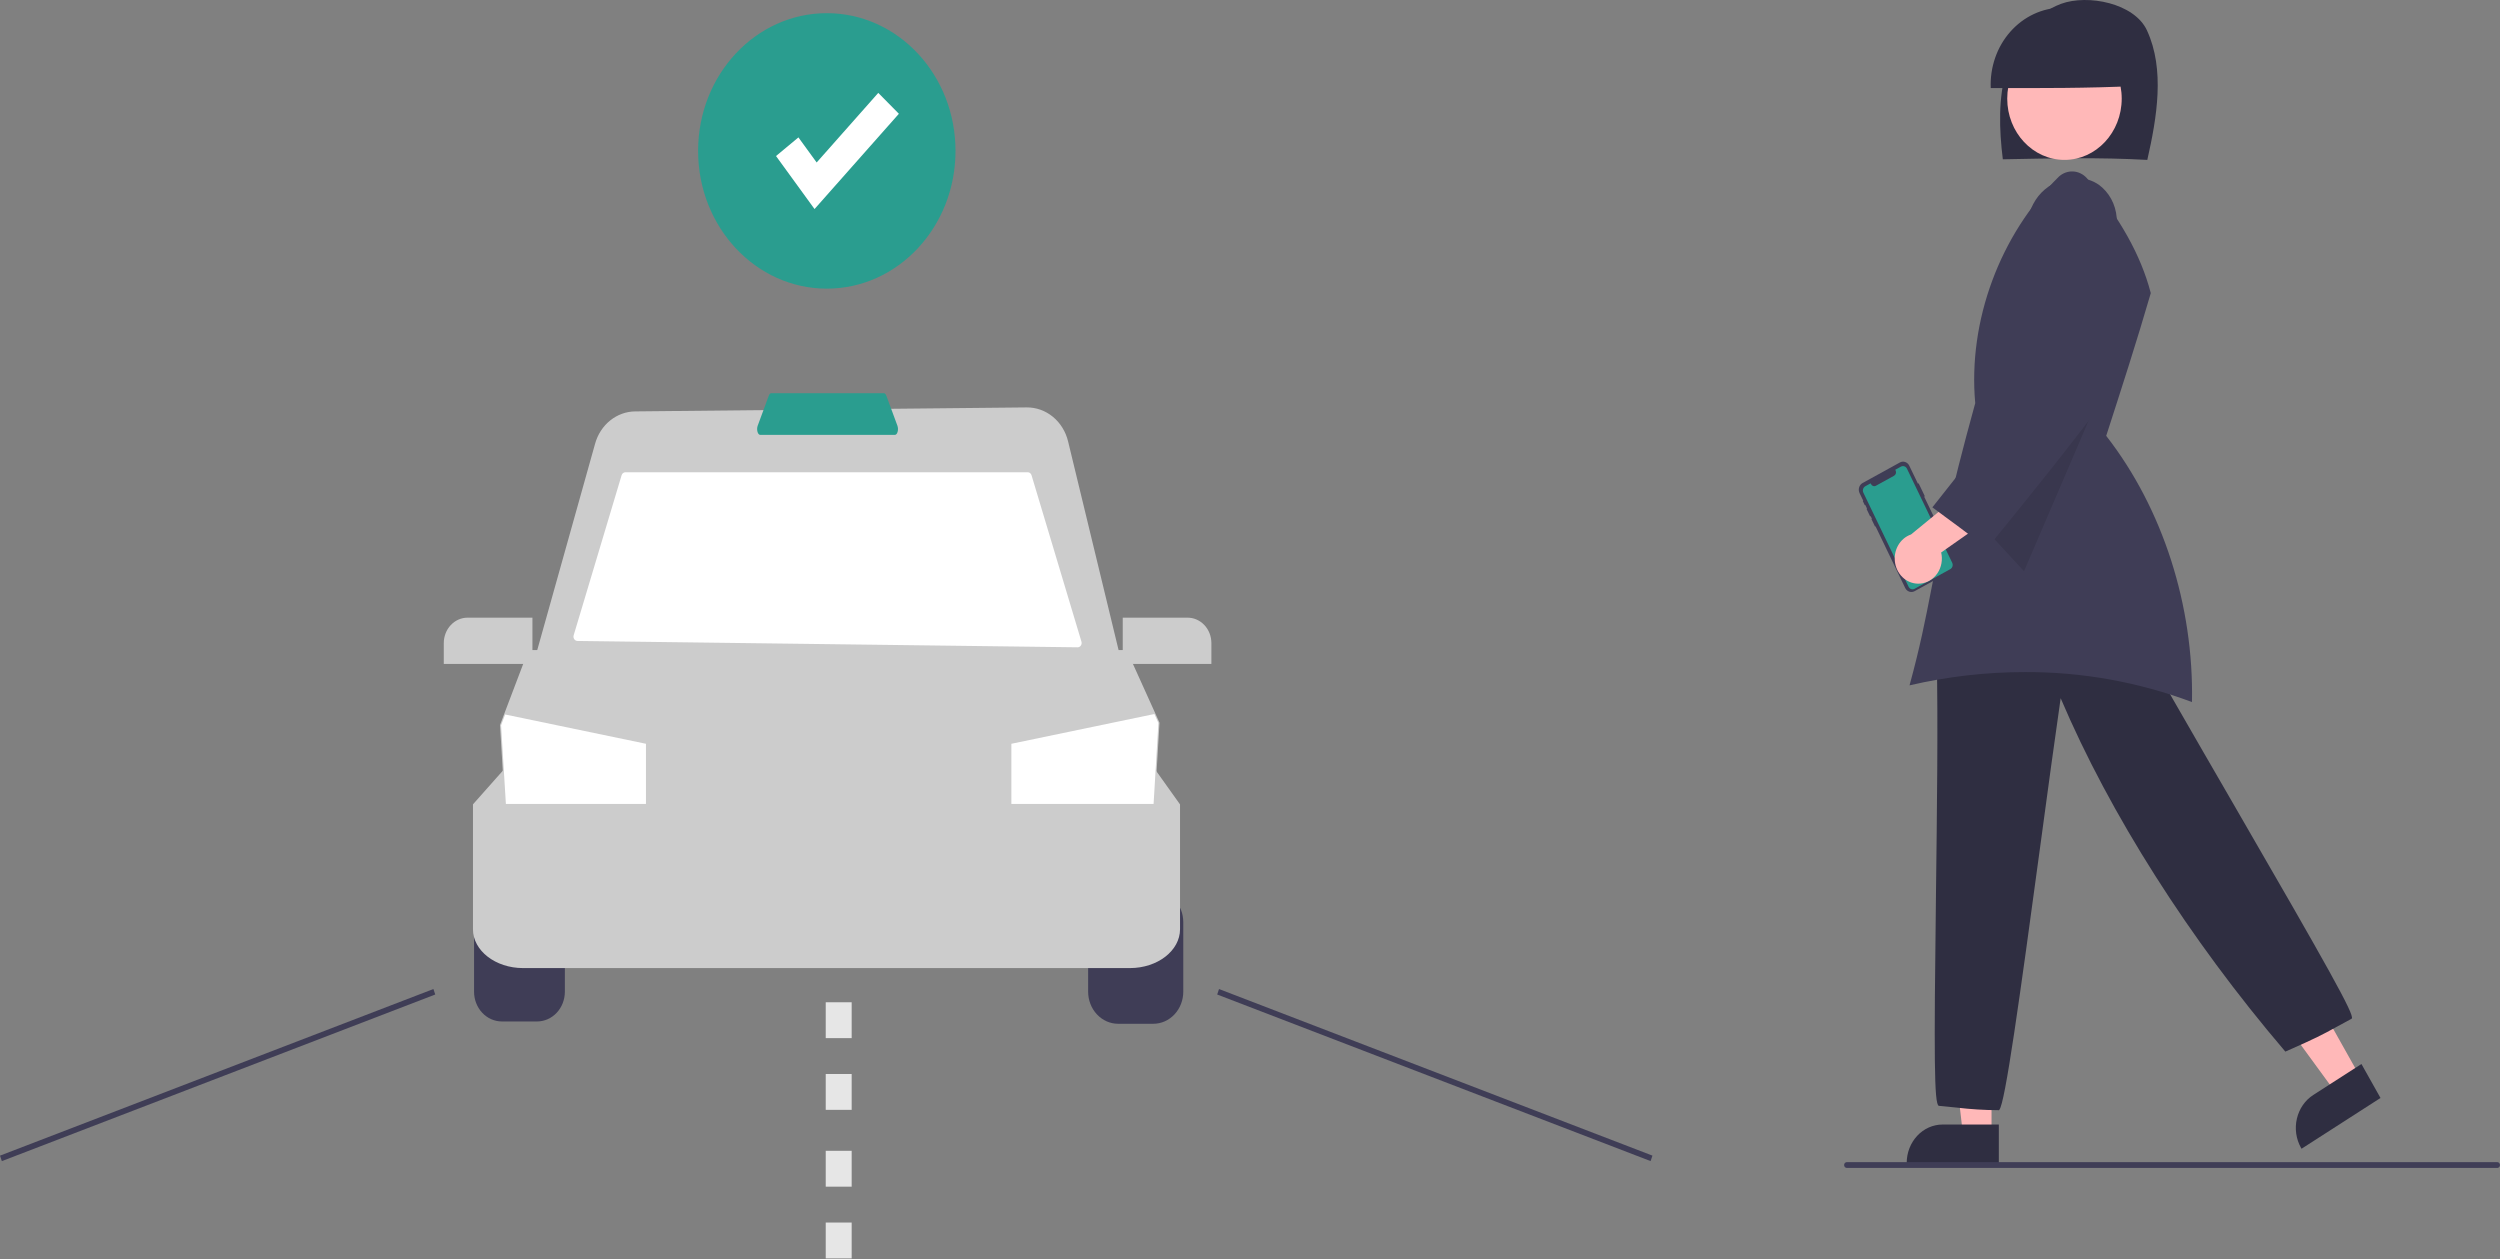 <svg width="550" height="277" viewBox="0 0 550 277" fill="none" xmlns="http://www.w3.org/2000/svg">
<rect x="0" y="0" width="550" height="277" fill="#808080" stroke="none"/>
<g clip-path="url(#clip0_307_1811)">
<path d="M110.404 196.333C108.784 196.334 107.23 197.024 106.084 198.251C104.938 199.477 104.293 201.14 104.291 202.875V218.18C104.293 219.914 104.938 221.577 106.084 222.804C107.23 224.03 108.784 224.72 110.404 224.722H118.158C119.779 224.72 121.332 224.03 122.478 222.804C123.624 221.577 124.269 219.914 124.271 218.18V202.875C124.269 201.14 123.624 199.477 122.478 198.251C121.332 197.024 119.779 196.334 118.158 196.333H110.404Z" fill="#3F3D56"/>
<path d="M253.733 225.231H245.98C244.233 225.229 242.558 224.485 241.323 223.163C240.088 221.841 239.393 220.049 239.391 218.18V202.874C239.393 201.005 240.088 199.213 241.323 197.891C242.558 196.569 244.233 195.825 245.98 195.823H253.733C255.48 195.825 257.155 196.569 258.39 197.891C259.625 199.213 260.32 201.005 260.322 202.874V218.18C260.32 220.049 259.625 221.841 258.39 223.163C257.155 224.485 255.48 225.229 253.733 225.231Z" fill="#3F3D56"/>
<path d="M248.589 212.977H115.073C108.997 212.977 104.053 209.143 104.053 204.431V176.955L110.681 169.486H254.27L259.608 176.971V204.431C259.608 209.143 254.665 212.977 248.589 212.977Z" fill="#CCCCCC"/>
<path d="M253.647 183.231H111.442L109.997 159.517L110.916 157.09L116.262 143.013H247.865L255.093 158.999L253.647 183.231Z" fill="#CCCCCC"/>
<path d="M254.851 159.05L253.79 176.868H222.503V163.631L253.962 157.084L254.851 159.05Z" fill="white"/>
<path d="M142.11 163.631V176.868H111.294L110.237 159.559L111.137 157.187L142.11 163.631Z" fill="white"/>
<path d="M247.072 147.086H117.053L130.921 97.617C131.486 95.574 132.651 93.78 134.243 92.5C135.835 91.22 137.769 90.522 139.76 90.509L225.867 89.631C227.947 89.609 229.975 90.333 231.626 91.688C233.278 93.043 234.458 94.95 234.979 97.105L247.072 147.086Z" fill="#CCCCCC"/>
<path d="M237.063 142.408L127.041 141.012C126.902 141.01 126.766 140.973 126.642 140.905C126.519 140.836 126.412 140.738 126.331 140.617C126.249 140.496 126.196 140.356 126.174 140.209C126.152 140.062 126.163 139.912 126.205 139.77L136.753 104.553C136.81 104.361 136.923 104.194 137.075 104.075C137.227 103.956 137.411 103.892 137.599 103.892H226.092C226.28 103.892 226.463 103.956 226.616 104.075C226.768 104.194 226.881 104.361 226.938 104.553L237.92 141.166C237.963 141.31 237.973 141.462 237.951 141.611C237.928 141.76 237.872 141.901 237.789 142.022C237.705 142.143 237.595 142.241 237.469 142.309C237.343 142.376 237.204 142.41 237.063 142.408Z" fill="white"/>
<path d="M196.89 95.668H167.235C166.985 95.668 166.759 95.404 166.644 94.98C166.529 94.546 166.546 94.084 166.691 93.661L169.136 87.043C169.261 86.705 169.465 86.504 169.681 86.504H194.445C194.661 86.504 194.864 86.705 194.989 87.043L197.434 93.661C197.58 94.084 197.596 94.546 197.482 94.98C197.367 95.404 197.14 95.668 196.89 95.668Z" fill="#2A9D8F"/>
<path d="M117.135 146.068H97.632V141.48C97.633 139.997 98.184 138.575 99.164 137.526C100.144 136.477 101.473 135.887 102.859 135.886H117.135V146.068Z" fill="#CCCCCC"/>
<path d="M266.506 146.068H247.002V135.886H261.279C262.665 135.887 263.993 136.477 264.973 137.526C265.953 138.575 266.505 139.997 266.506 141.48V146.068Z" fill="#CCCCCC"/>
<path d="M95.35 217.585L0.001 254.241L0.405 255.447L95.754 218.791L95.35 217.585Z" fill="#3F3D56"/>
<path d="M268.187 217.588L267.782 218.793L363.134 255.441L363.539 254.235L268.187 217.588Z" fill="#3F3D56"/>
<path d="M187.367 244.166H181.66V236.278H187.367V244.166ZM187.367 228.388H181.66V220.499H187.367V228.388Z" fill="#E6E6E6"/>
<path d="M187.367 276.846H181.66V268.957H187.367V276.846ZM187.367 261.067H181.66V253.178H187.367V261.067Z" fill="#E6E6E6"/>
<path d="M438.139 249.594H431.854L428.862 223.647H438.139V249.594Z" fill="#FFB8B8"/>
<path d="M439.743 256.115H419.474V255.84C419.477 253.602 420.309 251.456 421.788 249.873C423.267 248.29 425.272 247.4 427.364 247.397H439.743L439.743 256.115Z" fill="#2F2E41"/>
<path d="M519.197 236.847L513.809 240.312L498.758 219.719L506.71 214.606L519.197 236.847Z" fill="#FFB8B8"/>
<path d="M506.336 252.724L506.204 252.489C505.129 250.569 504.81 248.271 505.316 246.099C505.822 243.927 507.112 242.059 508.904 240.904L519.515 234.081L523.71 241.553L506.336 252.724Z" fill="#2F2E41"/>
<path d="M439.774 244.239L439.665 244.239C436.607 244.228 433.552 244.04 430.514 243.675C429.355 243.553 428.099 243.42 426.585 243.287L426.533 243.276C425.5 242.948 425.472 232.582 425.91 197.099C426.134 178.925 426.388 158.326 426.085 145.208L426.082 145.079L426.173 144.994C437.386 134.557 451.786 130.645 466.721 133.978L466.831 134.002L466.889 134.107C473.067 145.293 482.394 161.406 491.415 176.99C512.122 212.761 518.044 223.282 517.395 224.075L517.317 224.14C515.903 224.897 514.842 225.479 513.939 225.975C510.917 227.633 509.666 228.319 502.944 231.281L502.778 231.355L502.657 231.213C481.646 206.574 464.161 179.05 453.346 153.607C452.083 162.293 450.549 173.636 448.928 185.62C444.267 220.082 441.118 242.775 439.849 244.156L439.774 244.239Z" fill="#2F2E41"/>
<path d="M472.407 35.18C474.523 25.83 476.316 15.284 472.325 6.673C469.557 0.698 459.313 -1.315 453.442 0.838C447.57 2.991 443.324 8.831 441.457 15.198C439.59 21.566 439.807 28.428 440.621 35.047C451.42 34.825 462.219 34.603 472.407 35.18Z" fill="#2F2E41"/>
<path d="M454.184 35.178C461.138 35.178 466.776 29.144 466.776 21.701C466.776 14.258 461.138 8.224 454.184 8.224C447.229 8.224 441.591 14.258 441.591 21.701C441.591 29.144 447.229 35.178 454.184 35.178Z" fill="#FFB8B8"/>
<path d="M469.578 18.925C469.618 16.657 469.232 14.403 468.442 12.298C467.652 10.193 466.475 8.279 464.98 6.67C463.485 5.062 461.704 3.791 459.741 2.933C457.779 2.076 455.675 1.65 453.555 1.68C451.436 1.71 449.343 2.195 447.403 3.108C445.462 4.02 443.712 5.34 442.258 6.991C440.803 8.641 439.673 10.587 438.936 12.714C438.198 14.841 437.867 17.105 437.963 19.371C448.742 19.395 459.52 19.42 469.578 18.925Z" fill="#2F2E41"/>
<path d="M445.435 147.859C457.963 147.799 470.409 150.029 482.236 154.453C482.648 133.21 475.814 111.927 463.457 96.005L463.365 95.886L463.412 95.74C466.712 85.534 470.124 74.985 473.172 64.488L473.126 64.312C470.988 56.178 466.399 47.959 459.098 39.184C458.306 38.306 457.231 37.783 456.092 37.721C454.953 37.659 453.835 38.063 452.964 38.851C439.985 51.584 432.928 70.662 434.547 88.64L434.552 88.692L434.538 88.744C428.82 109.473 426.745 120.12 424.914 129.514C423.578 136.366 422.421 142.3 420.099 150.778C428.423 148.84 436.916 147.861 445.435 147.859Z" fill="#3F3D56"/>
<path opacity="0.1" d="M463.88 82.33L445.281 125.665L434.655 114.155L463.88 82.33Z" fill="black"/>
<path d="M422.132 106.4L423.428 109.097C423.44 109.122 423.443 109.151 423.435 109.178C423.427 109.204 423.409 109.226 423.386 109.239L423.323 109.274L430.079 123.321C430.266 123.71 430.301 124.162 430.176 124.579C430.051 124.995 429.777 125.341 429.414 125.541L421.212 130.059C421.032 130.158 420.836 130.218 420.634 130.236C420.433 130.254 420.23 130.229 420.037 130.163C419.845 130.097 419.666 129.991 419.512 129.851C419.358 129.711 419.231 129.54 419.138 129.347L412.619 115.792L412.574 115.817C412.558 115.826 412.539 115.828 412.521 115.822C412.503 115.816 412.489 115.803 412.48 115.785L411.742 114.251C411.738 114.242 411.735 114.232 411.735 114.223C411.734 114.213 411.735 114.203 411.738 114.194C411.741 114.184 411.745 114.176 411.751 114.168C411.757 114.161 411.764 114.154 411.772 114.15L411.818 114.125L411.54 113.547L411.494 113.572C411.477 113.582 411.457 113.583 411.438 113.577C411.42 113.57 411.404 113.557 411.396 113.538L410.668 112.024C410.659 112.006 410.657 111.984 410.663 111.965C410.669 111.945 410.682 111.929 410.699 111.919L410.745 111.894L410.365 111.105L410.319 111.131C410.304 111.139 410.286 111.141 410.269 111.135C410.253 111.129 410.24 111.117 410.232 111.101L409.834 110.275C409.826 110.258 409.825 110.239 409.83 110.222C409.835 110.204 409.847 110.189 409.862 110.181L409.909 110.155L409.104 108.483C408.917 108.094 408.882 107.642 409.007 107.226C409.132 106.809 409.406 106.463 409.769 106.263L417.971 101.746C418.334 101.546 418.756 101.508 419.145 101.642C419.534 101.775 419.858 102.068 420.045 102.457L421.936 106.389L421.999 106.355C422.022 106.342 422.049 106.34 422.074 106.348C422.099 106.357 422.12 106.375 422.132 106.4Z" fill="#3F3D56"/>
<path d="M419.529 103.107L429.482 123.804C429.6 124.05 429.622 124.337 429.543 124.601C429.464 124.865 429.29 125.085 429.06 125.212L421.208 129.536C420.978 129.663 420.711 129.688 420.464 129.603C420.218 129.519 420.013 129.334 419.894 129.088L419.892 129.085L409.939 108.389C409.881 108.267 409.845 108.134 409.834 107.997C409.824 107.86 409.839 107.722 409.878 107.591C409.917 107.46 409.98 107.339 410.063 107.234C410.146 107.13 410.247 107.043 410.361 106.98L411.536 106.333L411.614 106.495C411.662 106.595 411.729 106.684 411.809 106.758C411.89 106.831 411.983 106.886 412.084 106.921C412.184 106.955 412.29 106.968 412.396 106.959C412.501 106.949 412.604 106.918 412.698 106.866L416.691 104.667C416.88 104.562 417.023 104.382 417.089 104.164C417.154 103.947 417.135 103.71 417.038 103.507L416.96 103.346L418.212 102.656C418.443 102.529 418.711 102.505 418.958 102.59C419.204 102.674 419.41 102.86 419.528 103.107L419.529 103.107Z" fill="#2A9D8F"/>
<path d="M422.413 128.392C423.165 128.336 423.896 128.104 424.556 127.713C425.215 127.322 425.786 126.781 426.228 126.128C426.671 125.475 426.975 124.726 427.117 123.934C427.26 123.142 427.239 122.326 427.056 121.544L442.381 110.798L433.641 106.757L420.428 117.581C419.22 117.998 418.197 118.875 417.553 120.045C416.909 121.215 416.689 122.598 416.934 123.93C417.178 125.263 417.871 126.453 418.881 127.275C419.891 128.098 421.148 128.495 422.413 128.392Z" fill="#FFB8B8"/>
<path d="M437.16 120.651L436.966 120.505C433.319 117.632 429.27 114.661 425.354 111.788L425.119 111.615L425.304 111.383C433.662 100.918 442.029 89.987 450.122 79.413C450.116 79.396 450.111 79.384 450.106 79.375L450.183 79.333L450.215 79.291L450.232 79.306L450.281 79.28L450.061 79.298L447.566 58.364C445.313 55.075 444.882 48.544 447.834 43.986C450.893 39.263 457.363 37.683 461.681 40.602C462.812 41.415 463.758 42.489 464.449 43.746C465.14 45.003 465.557 46.41 465.671 47.863C465.831 49.158 465.72 50.474 465.344 51.717C464.968 52.959 464.338 54.096 463.499 55.044C464.559 66.123 464.6 76.026 464.639 85.605L464.639 85.7L464.584 85.779C455.957 97.509 446.48 109.177 437.315 120.46L437.16 120.651Z" fill="#3F3D56"/>
<path d="M181.897 63.501C197.535 63.501 210.212 49.934 210.212 33.199C210.212 16.464 197.535 2.897 181.897 2.897C166.259 2.897 153.582 16.464 153.582 33.199C153.582 49.934 166.259 63.501 181.897 63.501Z" fill="#2A9D8F"/>
<path d="M179.198 45.99L170.724 34.329L175.652 30.227L179.665 35.748L193.22 20.434L197.754 25.03L179.198 45.99Z" fill="white"/>
<path d="M549.401 256.95H406.3C406.141 256.95 405.989 256.882 405.877 256.762C405.765 256.642 405.702 256.479 405.702 256.309C405.702 256.139 405.765 255.976 405.877 255.856C405.989 255.735 406.141 255.668 406.3 255.668H549.401C549.56 255.668 549.712 255.735 549.825 255.856C549.937 255.976 550 256.139 550 256.309C550 256.479 549.937 256.642 549.825 256.762C549.712 256.882 549.56 256.95 549.401 256.95Z" fill="#3F3D56"/>
</g>
<defs>
<clipPath id="clip0_307_1811">
<rect width="550" height="276.846" fill="white"/>
</clipPath>
</defs>
</svg>
